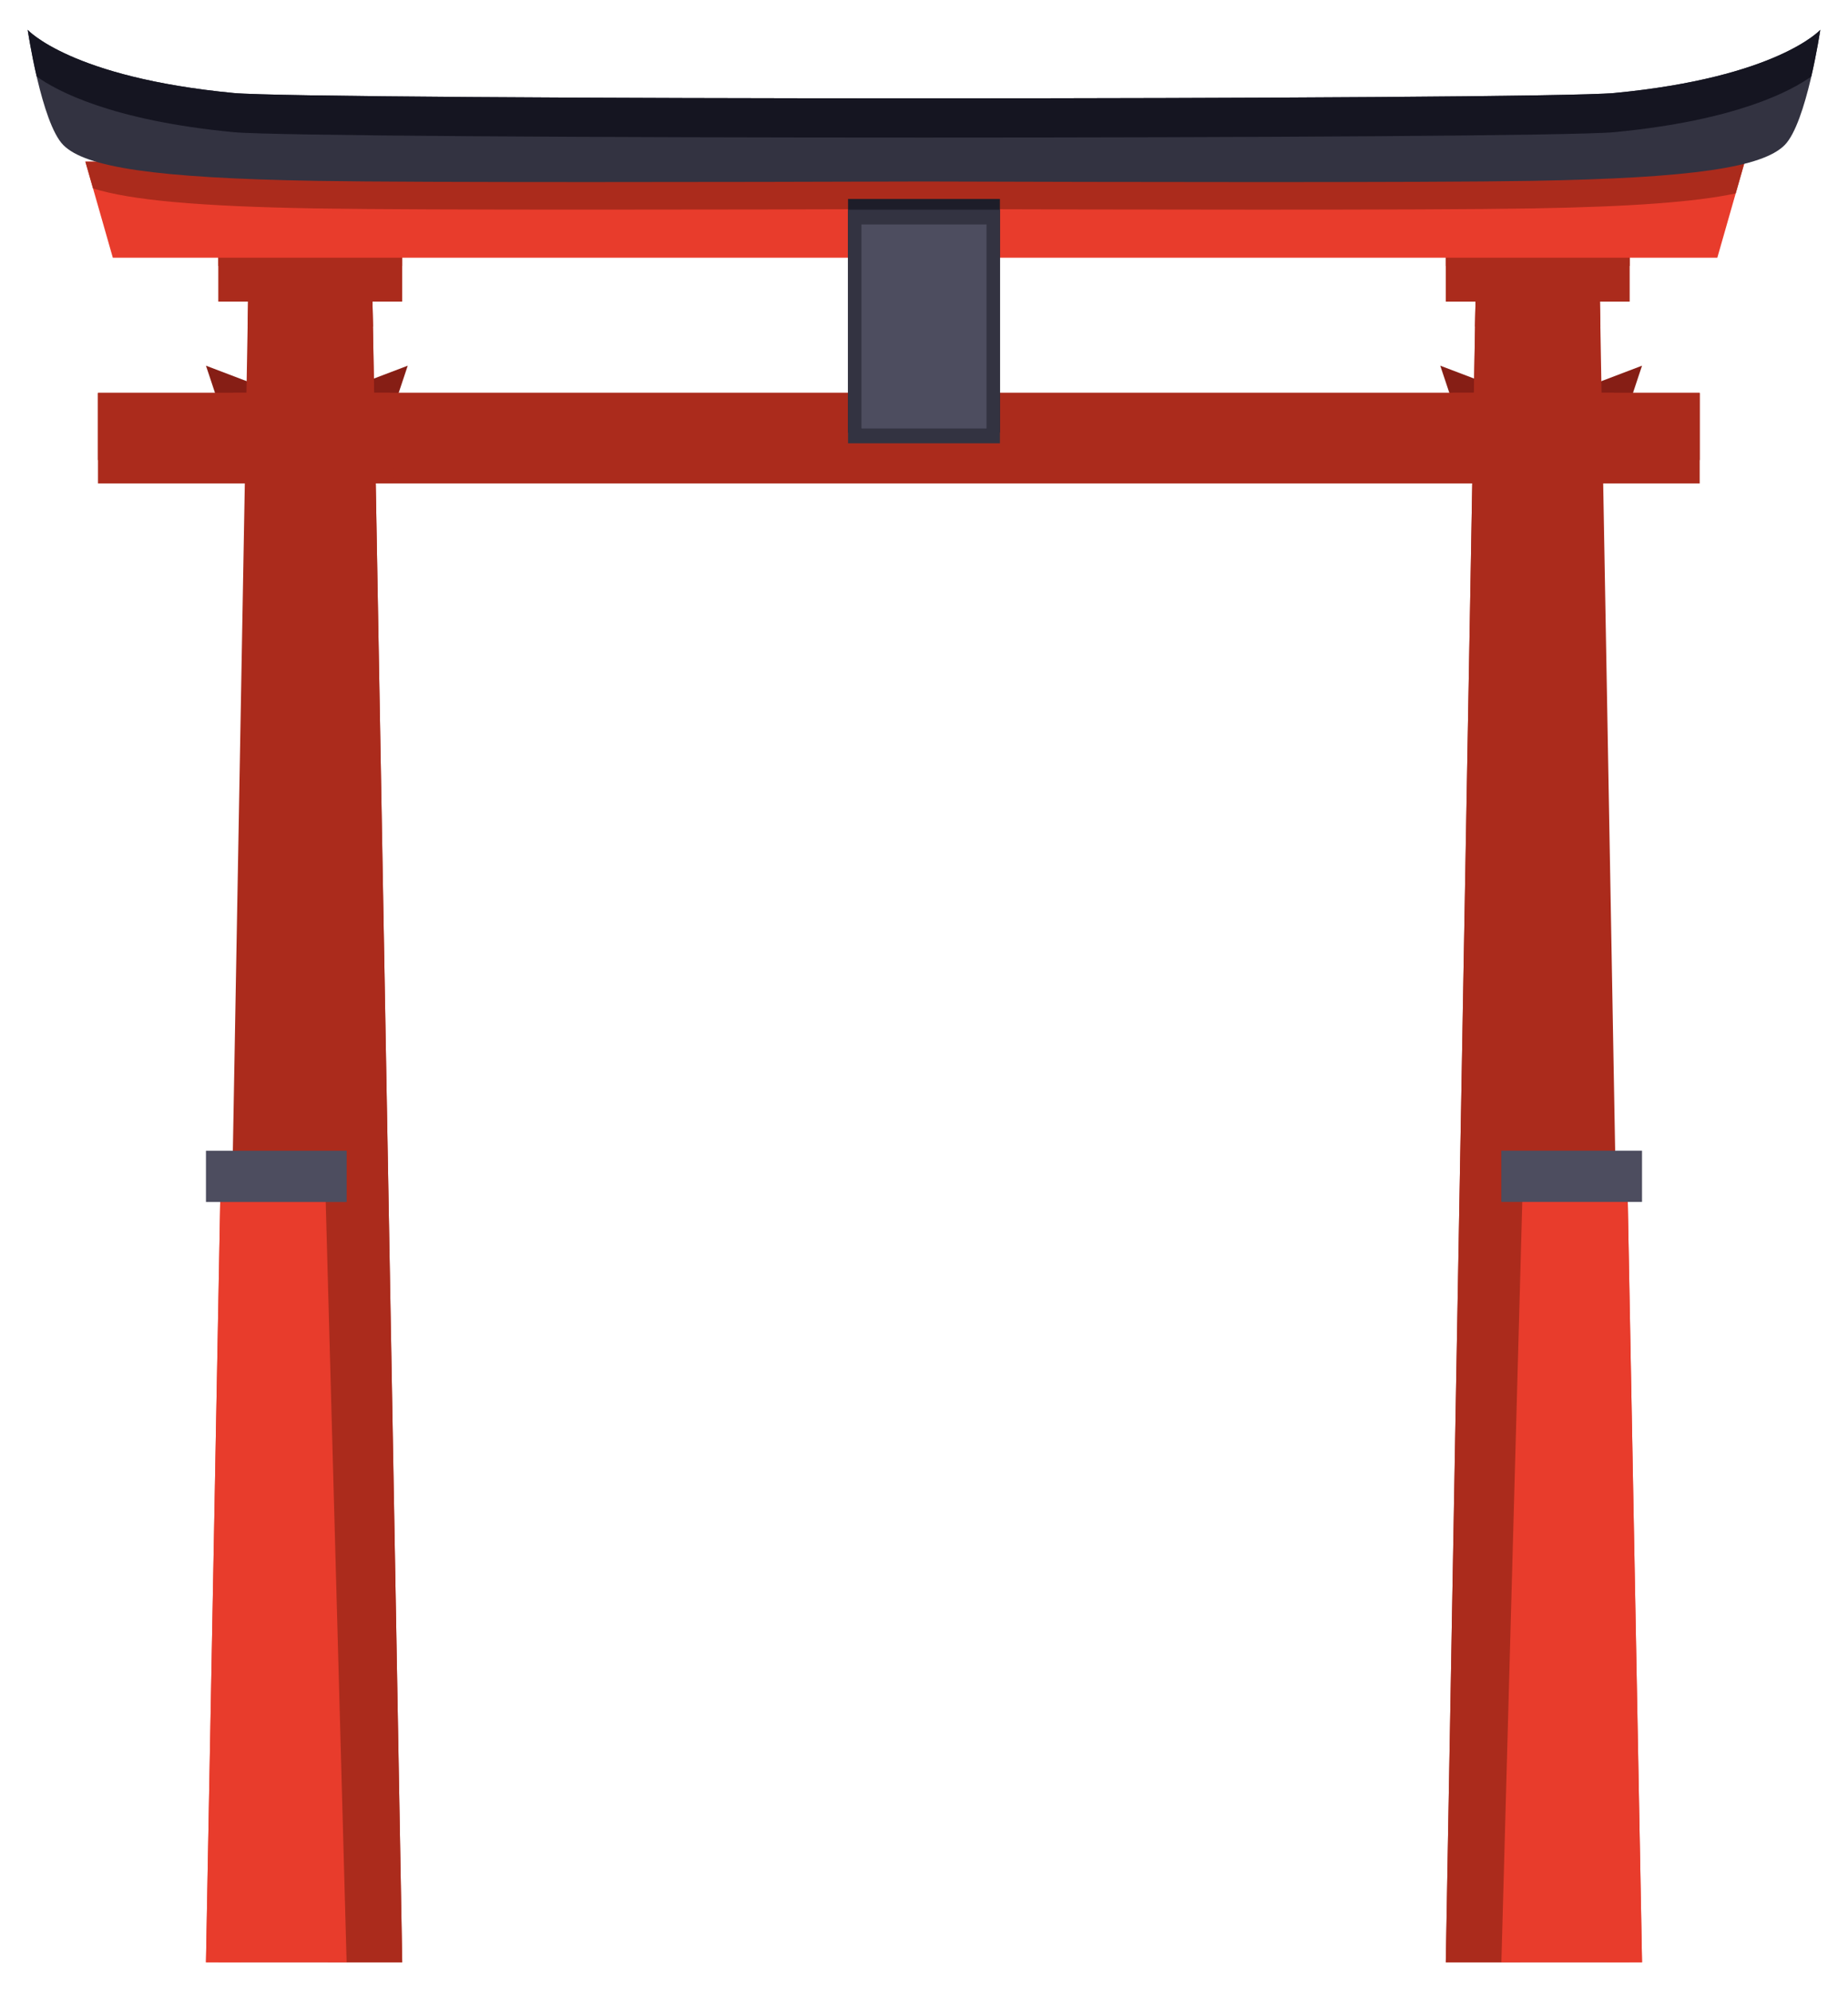 <?xml version="1.0" encoding="utf-8"?>
<!-- Generator: Adobe Illustrator 26.5.0, SVG Export Plug-In . SVG Version: 6.00 Build 0)  -->
<svg version="1.1" id="Layer_1" xmlns="http://www.w3.org/2000/svg" xmlns:xlink="http://www.w3.org/1999/xlink" x="0px" y="0px"
	 viewBox="0 0 418.2 450.86" style="enable-background:new 0 0 418.2 450.86;" xml:space="preserve">
<style type="text/css">
	.st0{fill:#861E15;}
	.st1{fill:#AB2B1C;}
	.st2{fill:#E83C2C;}
	.st3{fill:#4D4D5F;}
	.st4{fill:#333341;}
	.st5{fill:#151521;}
	.st6{fill:#1D1D29;}
</style>
<g>
	<g>
		<polygon class="st0" points="49.4,91.15 46.61,82.76 68.66,91.15 		"/>
		<polygon class="st0" points="89.47,91.15 92.27,82.76 70.21,91.15 		"/>
	</g>
	<g>
		<polygon class="st0" points="368.8,91.15 371.59,82.76 349.54,91.15 		"/>
		<polygon class="st0" points="328.73,91.15 325.93,82.76 347.99,91.15 		"/>
	</g>
	<rect x="22.17" y="88.92" class="st1" width="362.47" height="20.48"/>
	<path class="st1" d="M51.56,109.4h37.41c-0.12-6.83-0.53-13.65-0.73-20.48H52.81C51.98,95.7,51.63,102.55,51.56,109.4z"/>
	<path class="st1" d="M328.16,109.4h37.39c-0.03-6.83-0.22-13.65-0.42-20.48h-36.42C328.45,95.74,328.25,102.57,328.16,109.4z"/>
	<rect x="22.17" y="88.92" class="st1" width="362.47" height="15.2"/>
	<g>
		<g>
			<polygon class="st1" points="84.19,62.67 79.84,62.67 60.58,62.67 56.24,62.67 49.4,444.1 60.58,444.1 79.84,444.1 91.02,444.1 
							"/>
			<polygon class="st1" points="84.39,73.9 84.19,62.67 56.24,62.67 56.03,73.9 			"/>
			<polygon class="st1" points="84.19,62.67 74.19,62.67 74.19,444.1 91.02,444.1 			"/>
			<rect x="49.4" y="52.11" class="st1" width="41.62" height="16.15"/>
			<rect x="49.4" y="52.11" class="st1" width="41.62" height="8.08"/>
			<g>
				<polygon class="st2" points="49.95,266.22 46.61,444.1 78.44,444.1 73.55,266.22 				"/>
				<polygon class="st2" points="54.65,266.22 49.95,266.22 46.61,444.1 54.65,444.1 				"/>
				<rect x="46.61" y="260.43" class="st3" width="31.84" height="11.6"/>
			</g>
		</g>
		<g>
			<polygon class="st1" points="334.01,62.67 338.36,62.67 357.62,62.67 361.96,62.67 368.8,444.1 357.62,444.1 338.36,444.1 
				327.18,444.1 			"/>
			<polygon class="st1" points="333.81,73.9 334.01,62.67 361.96,62.67 362.17,73.9 			"/>
			<polygon class="st1" points="334.01,62.67 344.01,62.67 344.01,444.1 327.18,444.1 			"/>
			
				<rect x="327.18" y="52.11" transform="matrix(-1 -1.224647e-16 1.224647e-16 -1 695.973 120.375)" class="st1" width="41.62" height="16.15"/>
			
				<rect x="327.18" y="52.11" transform="matrix(-1 -1.224647e-16 1.224647e-16 -1 695.973 112.299)" class="st1" width="41.62" height="8.08"/>
			<g>
				<polygon class="st2" points="368.25,266.22 371.59,444.1 339.76,444.1 344.65,266.22 				"/>
				<polygon class="st2" points="363.55,266.22 368.25,266.22 371.59,444.1 363.55,444.1 				"/>
				
					<rect x="339.76" y="260.43" transform="matrix(-1 -1.224647e-16 1.224647e-16 -1 711.348 532.447)" class="st3" width="31.84" height="11.6"/>
			</g>
		</g>
	</g>
	<g>
		<g>
			<polygon class="st2" points="269.67,36.58 144.49,36.58 19.32,36.58 25.53,58.32 144.49,58.32 269.67,58.32 388.63,58.32 
				394.84,36.58 			"/>
			<g>
				<path class="st1" d="M269.67,36.58H144.49H19.32l1.73,6.06c8.39,2.65,23.86,4.08,50.45,4.53c24.46,0.41,94.03,0.28,137.6,0.14
					c43.57,0.14,113.13,0.28,137.6-0.14c22.53-0.38,37.07-1.47,46.09-3.4l2.05-7.19H269.67z"/>
			</g>
			<path class="st4" d="M365.33,21.05c-17.01,1.62-295.46,1.62-312.47,0C16.01,17.53,6.27,6.76,6.27,6.76s3.11,21.12,8.08,26.09
				s20.5,7.45,57.15,8.08c24.46,0.41,94.03,0.28,137.6,0.14c43.57,0.14,113.13,0.28,137.6-0.14c36.65-0.62,52.18-3.11,57.15-8.08
				c4.97-4.97,8.08-26.09,8.08-26.09S402.19,17.53,365.33,21.05z"/>
			<g>
				<path class="st5" d="M365.33,29.91c27.8-2.66,40.16-9.43,44.56-12.6c1.3-5.64,2.03-10.55,2.03-10.55s-9.73,10.77-46.59,14.29
					c-17.01,1.62-295.46,1.62-312.47,0C16.01,17.53,6.27,6.76,6.27,6.76S7,11.67,8.3,17.31c4.4,3.17,16.76,9.95,44.56,12.6
					C69.88,31.54,348.32,31.54,365.33,29.91z"/>
			</g>
		</g>
		<g>
			<rect x="191.91" y="45.03" class="st6" width="34.37" height="52.87"/>
			<rect x="191.91" y="47.45" class="st4" width="34.37" height="52.87"/>
			<rect x="194.95" y="50.8" class="st3" width="28.29" height="46.17"/>
		</g>
	</g>
</g>
</svg>
